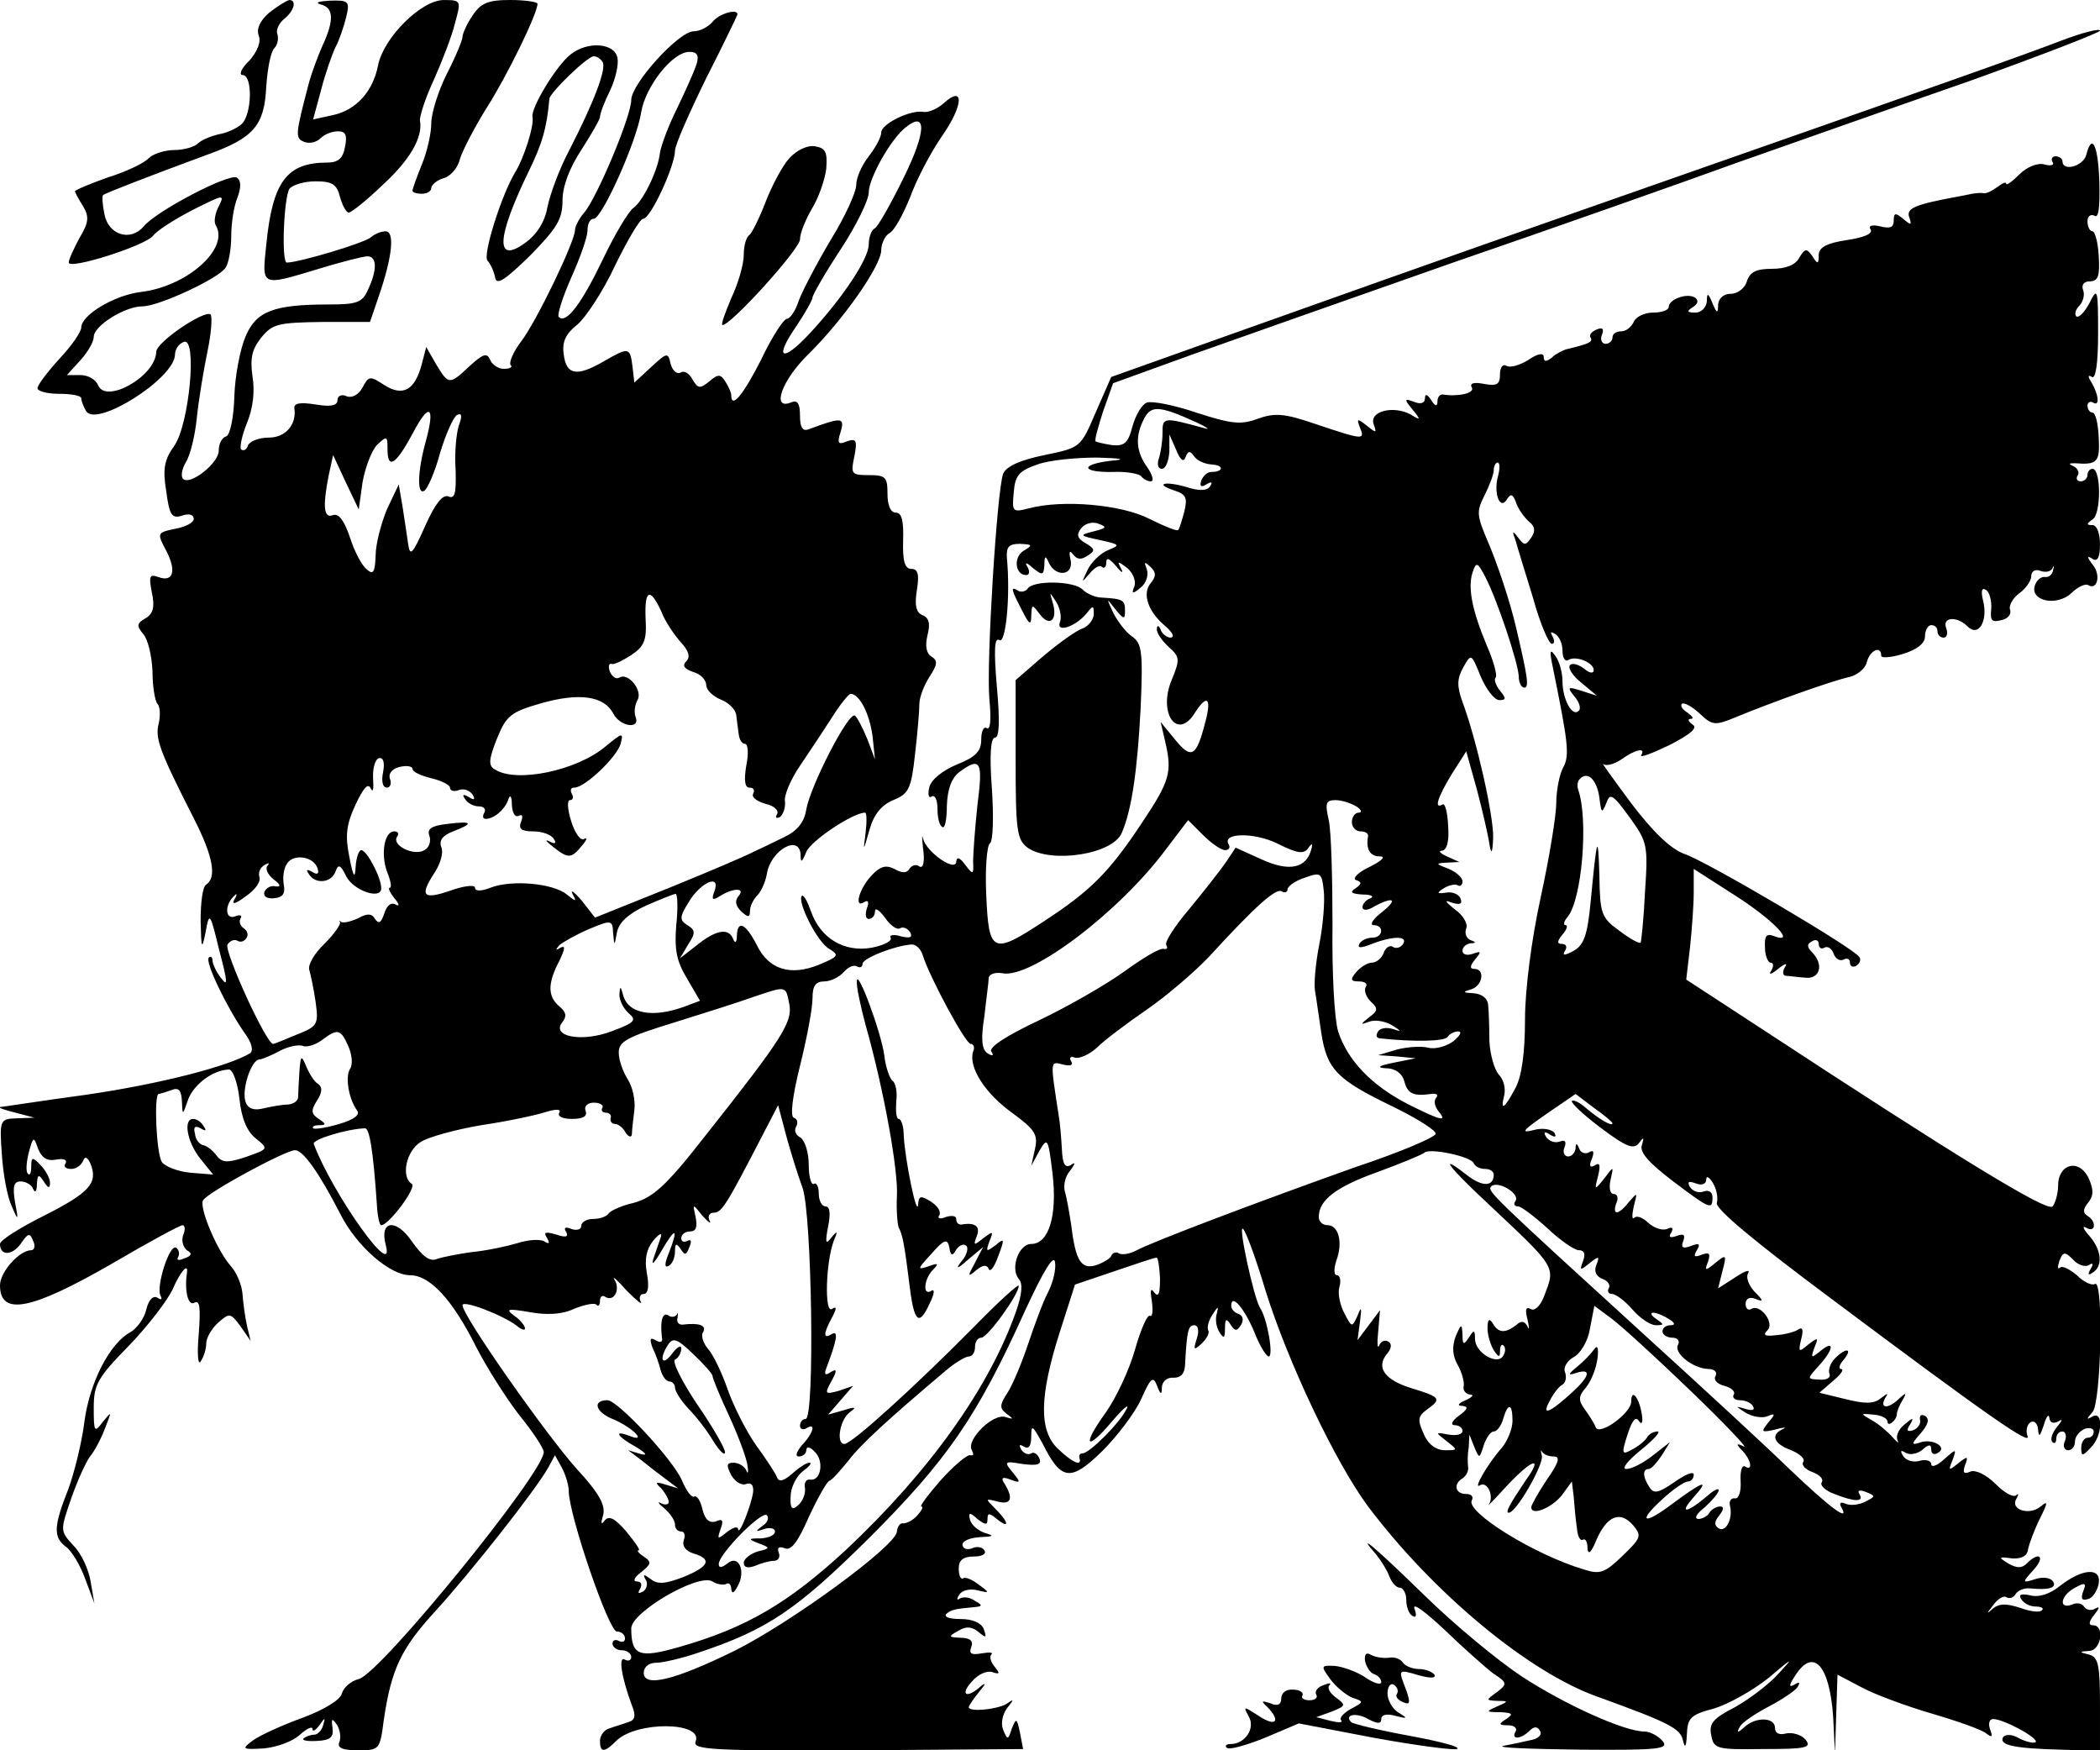 <?xml version="1.0" standalone="no"?>
<!DOCTYPE svg PUBLIC "-//W3C//DTD SVG 20010904//EN"
 "http://www.w3.org/TR/2001/REC-SVG-20010904/DTD/svg10.dtd">
<svg version="1.0" xmlns="http://www.w3.org/2000/svg"
 width="336pt" height="280pt" viewBox="0 0 336 280"
 preserveAspectRatio="xMidYMid meet">
<g transform="translate(0,280) scale(0.1,-0.1)"
fill="#000000" stroke="none">
<path d="M431 2780 c-15 -13 -21 -26 -17 -37 4 -10 -2 -25 -15 -40 -13 -12
-17 -23 -11 -23 17 0 15 -65 -2 -79 -8 -7 -24 -14 -37 -16 -12 -3 -27 -9 -33
-15 -5 -5 -22 -10 -37 -10 -15 0 -34 -6 -41 -13 -7 -8 -37 -22 -66 -31 -28
-10 -52 -20 -52 -22 0 -2 6 -13 13 -24 10 -17 9 -26 -6 -51 -9 -17 -17 -34
-17 -39 0 -12 123 27 135 43 6 8 34 26 63 41 50 25 52 26 42 6 -6 -11 -8 -25
-5 -30 23 -37 -45 -98 -119 -107 -43 -5 -96 -37 -96 -57 0 -7 -16 -30 -35 -50
-19 -21 -35 -42 -35 -47 0 -5 16 -9 35 -9 19 0 35 -3 35 -7 0 -5 4 -14 8 -21
17 -26 142 53 142 91 0 8 6 17 14 20 22 9 9 -131 -15 -166 -16 -22 -19 -37
-13 -73 5 -38 9 -44 25 -39 11 4 19 2 19 -5 0 -6 -13 -13 -30 -16 -29 -6 -29
-7 -14 -35 17 -33 11 -51 -13 -42 -14 5 -15 1 -10 -25 5 -23 2 -34 -10 -41
-14 -8 -15 -12 -4 -25 8 -9 14 -36 15 -60 0 -24 4 -48 8 -52 4 -4 5 -18 2 -31
-6 -24 0 -42 57 -154 30 -59 36 -93 19 -104 -6 -3 -9 -30 -9 -58 1 -45 2 -48
8 -18 6 33 7 32 22 -30 13 -49 14 -59 3 -44 -8 10 -14 23 -14 29 0 5 -3 7 -6
4 -6 -7 28 -78 57 -120 12 -16 15 -29 9 -33 -35 -21 -144 -49 -260 -66 -74
-10 -137 -20 -140 -20 -3 -1 8 -5 25 -9 l30 -8 -28 -1 c-27 -1 -28 -2 -24 -58
2 -32 9 -69 16 -83 10 -24 11 -23 5 7 -4 25 -2 33 9 33 9 0 18 -6 20 -12 3 -7
6 -4 6 7 1 17 3 17 11 5 7 -11 10 -12 10 -2 0 7 -7 20 -15 28 -13 14 -15 13
-15 -2 0 -10 -2 -15 -5 -12 -4 3 -3 18 1 34 7 26 8 27 15 6 6 -14 14 -20 29
-17 11 2 18 0 15 -6 -4 -5 0 -9 9 -9 8 0 16 6 19 13 3 8 7 6 12 -5 12 -31 -2
-46 -75 -83 -38 -19 -70 -39 -70 -45 0 -19 19 -19 33 0 12 18 15 18 20 5 4 -8
2 -15 -3 -15 -19 0 -50 -35 -50 -56 0 -50 50 -40 180 35 58 34 108 61 112 61
4 0 5 -7 1 -16 -3 -9 0 -19 6 -24 9 -5 8 -9 -4 -13 -9 -4 -13 -3 -10 2 3 5 1
12 -3 15 -11 7 -33 -64 -25 -77 3 -6 1 -7 -5 -3 -7 4 -14 -3 -18 -19 -3 -14
-15 -30 -25 -36 -33 -17 -66 -81 -74 -144 -4 -32 -16 -81 -26 -108 -23 -58
-24 -76 -4 -91 9 -6 23 -29 31 -51 l15 -40 -6 35 c-3 19 -15 45 -27 57 -22 24
-22 24 -4 76 10 29 24 59 30 67 7 8 18 29 24 45 11 28 11 28 -3 11 -14 -19
-15 -17 -15 22 0 37 6 48 56 99 31 32 62 73 70 90 13 30 26 44 23 26 -4 -28 2
-53 12 -47 9 5 10 -9 7 -50 -3 -32 -1 -51 3 -44 5 7 9 20 9 29 0 9 9 24 19 33
18 16 20 16 36 -6 l16 -23 -6 25 c-3 14 -6 36 -7 50 -1 14 -9 34 -19 45 -22
25 -51 94 -44 105 8 13 132 80 147 80 13 0 38 -35 73 -103 26 -51 79 -97 111
-97 32 0 68 -39 106 -115 17 -33 48 -82 69 -109 22 -27 39 -53 39 -59 0 -33
-262 -355 -296 -363 -12 -3 -24 -13 -27 -23 -2 -10 -28 -26 -63 -39 -33 -12
-68 -28 -79 -36 -19 -14 -18 -15 17 -13 21 2 46 11 58 22 11 10 20 14 20 9 0
-5 5 -2 11 6 9 13 10 13 6 0 -2 -8 -9 -15 -14 -15 -6 0 -14 -3 -17 -6 -4 -3 6
-5 21 -4 22 1 27 6 25 21 -2 15 -1 16 7 5 5 -8 7 -20 4 -28 -4 -9 5 -13 30
-13 34 0 35 1 41 48 12 82 28 115 82 174 55 60 161 194 181 230 l11 20 11 -20
c6 -11 11 -28 11 -37 0 -38 64 -225 77 -225 7 0 13 -5 13 -11 0 -5 -4 -7 -10
-4 -5 3 -10 1 -10 -4 0 -6 7 -11 15 -11 8 0 15 -5 15 -11 0 -5 -5 -7 -10 -4
-11 7 -6 -27 11 -73 7 -17 5 -24 -6 -27 -8 -3 -22 -7 -30 -10 -8 -2 -15 -11
-15 -20 0 -19 7 -19 26 0 32 32 140 31 127 -1 -5 -13 25 -15 259 -14 l265 2
-5 26 c-5 24 -6 24 -13 7 -6 -19 -7 -19 -14 -2 -4 10 -1 24 6 34 12 15 12 16
-1 7 -16 -9 -60 -13 -60 -5 0 2 8 14 17 25 10 12 11 15 3 9 -23 -21 -35 -15
-15 7 10 12 25 18 33 15 12 -4 12 -2 4 8 -7 8 -9 17 -6 20 4 4 -3 4 -16 2 -16
-3 -20 0 -16 10 4 10 -2 15 -17 15 -20 1 -20 2 -4 11 13 8 22 7 33 -2 12 -10
13 -9 8 5 -4 10 -18 16 -37 16 -17 0 -27 3 -23 8 8 7 13 8 44 11 14 1 15 3 2
10 -8 6 -18 7 -24 4 -5 -4 -6 -1 -1 6 4 7 17 10 29 7 20 -5 20 -4 2 9 -10 8
-22 13 -25 10 -4 -2 -7 5 -7 16 0 13 7 19 24 19 13 0 21 4 17 10 -3 5 -12 7
-20 3 -8 -3 -15 0 -15 6 0 6 12 11 28 12 22 1 24 2 7 7 -11 4 -21 13 -23 21
-3 12 0 12 12 1 13 -10 16 -10 16 0 0 10 3 10 15 0 21 -17 19 -5 -2 16 -17 17
-17 17 3 12 22 -6 26 5 11 29 -6 9 -3 11 10 6 16 -6 17 -5 3 12 -14 17 -13 18
16 13 24 -3 31 -1 27 9 -3 7 -9 11 -13 8 -5 -3 -12 0 -16 6 -4 8 -3 9 4 5 8
-5 12 1 12 16 0 20 2 18 18 -11 30 -60 45 -62 96 -12 24 24 52 61 62 83 15 34
19 37 25 22 6 -16 8 -16 8 -3 1 10 9 16 19 15 11 0 17 6 18 19 3 56 5 65 15
65 6 0 8 -9 4 -21 -6 -19 -5 -20 8 -8 8 8 13 17 10 21 -2 5 1 16 7 25 9 14 10
14 7 2 -3 -9 -1 -22 4 -30 7 -11 9 -10 9 6 0 15 2 17 9 6 7 -11 10 -11 17 0 4
7 3 14 -4 17 -7 2 -12 8 -12 13 0 21 21 -4 37 -42 8 -21 19 -39 23 -39 8 0 -2
60 -14 78 -10 16 -36 136 -27 126 5 -5 21 -49 36 -99 36 -115 112 -275 164
-345 104 -138 257 -266 369 -305 113 -41 131 -50 135 -70 3 -13 5 -9 6 10 1
27 6 32 44 42 23 7 62 29 87 49 39 33 41 34 16 7 -15 -17 -47 -41 -70 -54 -35
-18 -42 -26 -38 -45 4 -22 9 -23 83 -22 69 0 78 2 68 15 -7 8 -21 12 -31 10
-11 -3 -18 0 -18 9 0 17 -31 18 -49 1 -11 -10 -13 -9 -7 1 4 7 25 21 46 32 21
11 42 25 46 31 5 8 3 9 -5 4 -9 -5 -9 -1 1 14 29 46 55 18 61 -64 l3 -60 2 63
2 63 38 -20 c20 -11 71 -30 112 -42 41 -12 81 -26 88 -32 9 -7 11 -6 6 7 -3 9
-1 16 5 16 17 0 74 -31 68 -37 -3 -2 -14 0 -26 6 -12 7 -22 7 -26 2 -7 -13 18
-18 93 -20 l62 -2 0 75 c0 63 -3 75 -17 79 -17 4 -17 5 0 6 19 1 25 41 6 41
-8 0 -7 6 2 17 8 10 9 14 2 10 -6 -4 -14 -3 -18 2 -3 6 -12 8 -20 4 -22 -8
-18 15 5 27 16 9 19 8 13 -6 -4 -12 -2 -15 8 -12 8 2 15 14 17 25 4 26 -26 24
-62 -4 -16 -13 -34 -19 -48 -15 -14 3 -19 1 -14 -6 4 -7 14 -12 23 -12 9 0 14
-3 10 -6 -3 -4 -19 -2 -35 4 -22 7 -33 7 -43 -1 -11 -10 -11 -9 0 5 7 10 17
16 21 13 5 -3 12 -1 15 5 4 6 14 10 23 9 31 -3 43 1 37 11 -4 6 -16 8 -28 4
-22 -7 -22 -6 -3 15 19 21 9 30 -11 10 -8 -8 -16 -8 -30 0 -16 10 -16 11 6 8
16 -1 25 4 26 15 2 9 10 31 19 49 13 26 13 29 1 19 -18 -15 -49 -5 -39 12 4 7
4 10 0 6 -5 -4 -19 4 -33 18 -15 15 -32 23 -40 20 -11 -5 -13 -2 -9 10 6 15 4
15 -11 3 -15 -12 -16 -12 -9 5 7 19 6 19 -14 1 -11 -10 -20 -13 -20 -7 0 5 -8
8 -19 5 -10 -3 -22 1 -26 8 -5 8 -4 10 4 5 6 -4 18 -2 26 4 11 10 15 10 15 1
0 -7 5 -9 11 -5 16 9 -10 24 -30 16 -13 -4 -13 -2 2 15 12 14 15 23 7 28 -6 3
-9 1 -8 -6 2 -6 -3 -14 -11 -17 -10 -3 -11 0 -5 9 7 12 5 12 -9 0 -9 -7 -14
-18 -11 -25 3 -6 0 -4 -8 5 -7 8 -22 21 -33 27 -19 11 -19 11 3 9 12 -1 22 -6
22 -11 0 -10 15 2 15 12 0 4 4 14 9 22 7 12 6 13 -5 3 -17 -17 -32 -17 -23 0
6 9 5 9 -7 0 -11 -9 -25 -9 -57 -1 l-41 10 22 19 c12 10 18 18 13 19 -5 0 -3
7 4 15 15 18 4 20 -14 2 -7 -7 -11 -18 -9 -24 3 -7 -4 -11 -16 -10 -20 1 -20
1 -1 22 24 26 26 43 3 24 -15 -12 -16 -12 -10 5 7 17 6 17 -10 5 -15 -13 -16
-12 -11 9 4 15 2 20 -5 15 -6 -4 -22 -8 -36 -9 -17 -2 -21 0 -13 8 12 12 -12
43 -26 34 -5 -3 -9 1 -9 8 0 9 7 12 16 8 13 -5 13 -3 -2 12 -9 10 -14 23 -10
29 4 7 -5 4 -20 -6 l-28 -18 7 28 c7 26 6 27 -11 13 -17 -14 -18 -13 -12 2 4
13 2 15 -10 11 -12 -5 -14 -3 -8 7 6 10 4 12 -9 7 -13 -5 -17 -3 -13 7 4 11 1
13 -10 9 -11 -4 -14 -2 -9 5 4 8 2 10 -7 6 -8 -3 -21 2 -30 10 -8 8 -18 12
-22 8 -4 -4 -4 4 -1 18 6 23 6 23 -7 8 -17 -22 -28 -23 -21 -3 4 8 2 15 -4 15
-6 0 -8 10 -5 23 5 22 5 22 -10 2 -16 -20 -16 -19 -10 4 4 17 3 22 -5 17 -8
-5 -10 -1 -5 10 4 11 3 15 -4 11 -6 -4 -14 -1 -16 5 -4 10 -6 10 -6 1 -1 -7
-6 -13 -12 -13 -6 0 -9 7 -6 14 4 10 1 13 -7 10 -8 -3 -17 0 -22 7 -5 8 -3 10
6 4 8 -5 11 -4 7 3 -4 5 -17 8 -30 5 -27 -7 -22 -2 26 31 l38 26 29 -22 c17
-12 30 -23 30 -25 0 -6 -22 7 -43 25 -9 8 -19 13 -22 11 -2 -3 18 -22 46 -43
41 -31 53 -35 61 -25 8 11 9 10 5 -3 -4 -11 11 -28 49 -57 61 -46 64 -47 64
-26 0 8 -6 12 -14 9 -8 -3 -17 0 -22 7 -5 9 -2 10 9 6 10 -4 17 -1 17 6 0 7 5
4 11 -6 6 -10 8 -24 6 -31 -4 -9 63 -64 181 -152 254 -190 323 -238 316 -221
-3 8 -1 18 5 22 6 3 11 -2 12 -12 1 -13 3 -11 9 7 4 14 8 19 9 12 1 -8 6 -10
14 -6 8 5 7 2 -2 -9 -8 -10 -11 -20 -7 -24 3 -3 6 -1 6 5 0 7 4 12 10 12 5 0
7 -7 4 -15 -4 -8 -1 -15 5 -15 6 0 11 6 11 14 0 8 7 16 15 20 8 3 15 1 15 -4
0 -6 -4 -10 -10 -10 -5 0 -10 -7 -10 -16 0 -14 2 -14 15 0 19 18 21 60 3 50
-10 -6 -10 -4 0 7 14 15 18 214 4 205 -5 -3 -18 3 -29 14 -12 10 -24 16 -27
12 -4 -3 -4 1 -1 11 6 15 9 15 22 2 8 -9 19 -12 25 -9 7 5 8 2 3 -6 -5 -9 -4
-11 3 -6 17 10 15 36 -5 59 -10 11 -12 17 -5 13 15 -9 17 10 2 19 -8 5 -7 11
1 21 9 11 9 21 1 39 -15 32 -49 24 -49 -12 0 -13 -5 -29 -9 -33 -9 -9 -154 80
-468 286 l-118 77 6 51 c3 28 6 68 6 88 l0 38 67 -43 c61 -39 99 -79 60 -64
-11 4 -14 -1 -13 -19 0 -13 5 -24 9 -24 5 0 5 -6 1 -13 -5 -7 0 -6 11 3 11 9
16 10 11 3 -4 -7 -4 -13 1 -14 4 0 18 -2 31 -3 24 -3 31 21 11 41 -8 8 -8 13
0 17 6 4 11 2 11 -4 0 -6 4 -9 9 -6 5 3 12 -1 15 -10 3 -8 10 -12 16 -9 5 3
10 1 10 -5 0 -6 5 -8 10 -5 6 4 8 10 5 14 -8 14 -246 154 -280 165 -22 8 -50
35 -85 81 -29 39 -49 67 -45 63 4 -4 17 -1 29 7 22 16 40 20 32 7 -3 -5 18 3
45 16 35 18 46 28 37 33 -7 5 -8 9 -3 9 6 0 3 4 -5 10 -8 5 -12 11 -9 14 3 3
16 -4 28 -15 21 -20 25 -20 59 -6 53 22 153 58 181 64 13 3 26 14 28 24 5 19
23 27 23 10 0 -4 16 -3 35 3 23 7 35 17 35 28 0 10 5 18 10 18 6 0 10 -4 10
-10 0 -5 4 -10 10 -10 5 0 7 7 4 15 -7 18 17 20 34 3 18 -18 33 9 25 41 -4 16
-2 22 5 17 5 -3 9 -17 8 -30 -2 -19 1 -22 16 -18 11 2 17 10 14 17 -2 6 4 18
15 26 10 7 19 20 19 27 0 8 6 12 14 9 8 -3 17 -2 20 4 2 5 3 4 1 -3 -1 -7 -7
-12 -13 -11 -5 1 -13 -4 -16 -13 -9 -25 34 -35 58 -13 10 10 23 16 27 13 15
-9 21 17 7 33 -9 12 -9 15 0 9 8 -5 12 2 12 23 0 18 -5 31 -12 31 -10 0 -10 2
0 9 14 8 14 81 0 81 -4 0 -8 -4 -8 -10 0 -5 -5 -10 -11 -10 -5 0 -8 4 -5 9 4
5 0 12 -6 15 -9 4 -8 5 2 5 36 -3 40 2 38 41 -1 22 -5 40 -10 40 -4 0 -8 5 -8
11 0 5 4 8 9 5 11 -7 9 13 -3 33 -6 9 -5 12 1 8 6 -4 10 21 10 70 0 72 -1 74
-14 48 -8 -15 -17 -24 -21 -21 -3 4 -1 11 5 17 6 6 9 18 6 25 -3 8 1 14 11 14
13 0 16 9 14 40 -1 22 -6 40 -10 40 -4 0 -8 7 -8 16 0 8 5 12 11 9 7 -5 9 13
8 54 -2 60 -12 79 -21 43 -5 -18 -38 -27 -38 -10 0 4 -5 8 -11 8 -5 0 -8 -4
-5 -9 4 -5 -3 -7 -13 -4 -11 3 -28 -4 -40 -16 -12 -12 -21 -18 -21 -15 0 4 -6
1 -14 -5 -8 -6 -18 -11 -22 -10 -5 1 -13 0 -19 -1 -5 -1 -14 -3 -20 -4 -71
-13 -86 -19 -80 -34 4 -12 3 -13 -10 -2 -12 10 -15 10 -15 -3 0 -11 -6 -13
-22 -9 -13 3 -19 1 -15 -5 4 -7 -11 -13 -38 -17 -33 -5 -45 -12 -45 -24 0 -15
-2 -15 -10 -2 -9 13 -12 13 -21 -2 -6 -12 -22 -18 -44 -18 -25 0 -35 -5 -40
-20 -3 -11 -15 -20 -26 -20 -11 0 -19 -7 -20 -17 0 -15 -2 -15 -9 2 -7 17 -9
17 -9 3 -1 -10 -9 -18 -18 -18 -14 0 -15 2 -4 9 8 5 9 11 3 15 -13 8 -42 -3
-42 -15 0 -5 -11 -9 -25 -9 -14 0 -28 -7 -31 -15 -4 -8 -12 -15 -20 -15 -8 0
-14 -4 -14 -10 0 -5 -5 -10 -11 -10 -6 0 -9 7 -6 14 4 10 1 13 -8 9 -8 -3 -13
-9 -10 -13 4 -7 -2 -10 -40 -19 -5 -2 -16 -7 -22 -13 -9 -7 -13 -7 -13 1 0 7
-9 6 -25 -5 -13 -8 -29 -13 -35 -9 -5 3 -10 -2 -10 -14 0 -16 -5 -19 -26 -15
-16 3 -23 1 -19 -6 5 -9 -22 -15 -47 -11 -5 0 -8 -5 -8 -11 0 -9 -4 -8 -10 2
-6 9 -10 11 -10 3 0 -8 -7 -10 -17 -6 -16 6 -17 5 -3 -12 14 -17 13 -18 -3 -8
-28 15 -67 5 -59 -16 5 -14 4 -14 -11 -2 -15 12 -17 12 -11 -3 8 -20 6 -20
-69 5 -52 18 -67 19 -95 9 -27 -10 -42 -8 -98 10 -35 12 -71 19 -79 16 -8 -3
-18 -20 -23 -38 -7 -27 -13 -32 -33 -30 -13 2 -25 5 -26 6 -2 2 4 23 12 48
l16 45 127 46 c70 25 258 91 417 147 160 55 364 127 455 160 91 32 258 91 373
131 114 41 207 77 207 80 0 4 -28 -3 -62 -16 -66 -25 -127 -47 -758 -268 -212
-74 -470 -166 -574 -203 l-188 -67 -25 -57 c-24 -56 -24 -56 -82 -68 -39 -8
-61 -18 -66 -30 -10 -28 -27 -303 -22 -360 3 -31 2 -50 -4 -47 -5 4 -9 -5 -9
-18 0 -19 -9 -28 -39 -40 -22 -9 -41 -24 -44 -36 -3 -12 -1 -19 4 -15 5 3 9
-6 9 -20 0 -14 3 -27 8 -29 4 -3 7 13 7 34 1 26 7 44 20 54 34 25 38 17 29
-52 -4 -38 -7 -78 -7 -91 1 -22 0 -22 -13 -5 -8 11 -13 13 -14 5 0 -18 -47 14
-53 36 -2 9 -2 2 0 -16 3 -21 0 -32 -6 -28 -5 4 -12 2 -16 -4 -4 -7 -12 -7
-24 0 -14 7 -23 4 -37 -11 -20 -22 -28 -53 -11 -42 6 4 8 0 4 -10 -3 -10 -2
-17 3 -17 6 0 10 6 10 12 0 7 7 2 16 -10 8 -12 19 -20 24 -17 5 3 12 0 16 -6
5 -9 0 -10 -14 -7 -12 4 -20 2 -17 -2 3 -5 -10 -12 -30 -16 -44 -8 -82 15 -97
57 -6 17 -12 28 -15 26 -8 -9 25 -75 44 -85 16 -10 15 -12 -16 -25 -46 -19
-81 -8 -100 31 -18 35 -31 41 -32 15 0 -11 -3 -13 -6 -5 -7 18 -27 15 -58 -10
l-27 -21 13 22 c12 18 12 23 -1 31 -13 8 -13 13 2 37 19 32 52 46 41 17 -5
-13 -3 -15 8 -8 22 14 42 14 31 1 -7 -8 -5 -16 4 -25 11 -10 14 -10 14 1 0 7
5 18 12 25 6 6 13 22 15 34 6 38 52 64 54 31 0 -14 2 -13 9 4 7 18 75 63 94
63 3 0 3 -15 1 -32 -4 -31 -4 -31 6 4 7 25 19 40 38 48 25 10 29 18 35 73 4
34 7 70 7 81 0 10 7 29 16 43 13 20 14 26 3 33 -8 5 -10 17 -6 34 5 19 2 28
-8 32 -10 4 -13 15 -9 40 4 25 2 34 -9 34 -10 0 -14 12 -13 45 1 32 -2 45 -12
45 -8 0 -13 12 -13 30 0 27 -3 30 -30 30 -28 0 -29 2 -23 30 5 26 3 29 -12 24
-14 -6 -16 -3 -10 15 7 24 2 24 -52 4 -9 -3 -13 4 -13 22 0 20 -4 26 -15 21
-31 -12 -14 36 28 77 56 55 117 142 117 167 0 10 6 23 13 27 8 4 22 30 33 57
10 28 33 72 51 98 35 50 36 83 3 53 -10 -9 -24 -15 -32 -14 -21 4 -68 -19 -68
-33 0 -7 -9 -24 -20 -38 -11 -14 -20 -34 -20 -46 0 -11 -18 -51 -41 -88 -22
-37 -45 -81 -51 -97 -5 -16 -14 -29 -19 -29 -5 0 -24 -29 -41 -65 -29 -57 -48
-80 -48 -57 0 4 -4 13 -9 21 -8 13 -12 13 -26 1 -15 -12 -18 -12 -27 3 -5 10
-14 15 -19 11 -6 -3 -13 3 -16 14 -4 19 -6 18 -31 -5 l-27 -25 -3 26 c-4 31
-6 31 -46 8 -43 -25 -60 -22 -64 11 -3 20 3 33 22 48 13 11 41 53 60 94 20 41
40 75 45 75 12 0 51 85 51 109 0 9 23 61 50 116 28 55 50 101 50 102 0 10 -30
1 -40 -12 -7 -8 -20 -15 -30 -15 -24 0 -100 -84 -100 -110 0 -26 -56 -159 -76
-181 -7 -8 -14 -21 -14 -27 0 -18 -61 -145 -86 -178 -13 -17 -20 -34 -17 -38
4 -3 -1 -6 -11 -6 -9 0 -19 7 -22 15 -5 11 -11 9 -32 -10 -33 -31 -34 -31 -54
2 l-16 28 -7 -27 c-11 -42 -30 -53 -60 -34 -23 15 -25 15 -35 -4 -6 -11 -16
-17 -25 -14 -8 4 -15 1 -15 -6 0 -9 -11 -11 -35 -7 -25 4 -35 2 -34 -6 4 -26
-14 -47 -41 -47 -16 0 -30 -6 -33 -12 -2 -7 -7 -10 -11 -7 -3 3 1 22 9 42 10
24 13 51 9 75 -4 29 -1 43 14 62 18 22 27 24 97 25 l77 0 13 38 c23 66 27 107
12 107 -7 0 -17 -4 -23 -9 -8 -9 -116 -41 -135 -41 -9 0 -5 102 4 118 5 6 23
12 42 12 27 0 34 -5 39 -25 4 -14 10 -25 14 -25 4 0 28 19 53 43 44 40 66 77
61 104 -1 6 8 35 22 65 13 29 29 70 34 91 10 36 10 37 -18 37 -36 0 -96 -60
-105 -104 -8 -42 -35 -72 -72 -80 l-32 -7 13 48 c7 27 18 58 23 68 6 11 13 32
17 48 6 25 4 27 -26 26 -18 -1 -25 -3 -15 -6 21 -5 22 -25 3 -66 -8 -18 -17
-43 -21 -57 -23 -87 -23 -91 -8 -97 8 -3 19 -1 26 6 6 6 18 11 28 11 12 0 15
-6 11 -25 -3 -18 -11 -25 -28 -25 -65 0 -88 -30 -98 -132 -7 -67 -9 -66 84
-38 36 11 71 20 78 20 15 0 16 -21 1 -53 -9 -21 -18 -24 -62 -24 -90 0 -117
-11 -134 -51 -9 -21 -17 -64 -18 -96 -1 -35 -7 -62 -13 -64 -7 -2 -12 -12 -12
-23 0 -20 -46 -56 -57 -45 -4 4 -2 15 4 26 7 10 15 42 18 72 3 29 11 77 17
106 6 28 8 55 5 59 -9 8 -87 -44 -87 -60 -1 -39 -81 -84 -93 -53 -4 9 -16 16
-28 16 l-22 0 21 23 c12 13 22 30 22 38 0 18 50 49 78 49 26 0 123 45 133 62
5 7 9 30 9 50 0 20 4 48 10 62 6 17 6 27 -1 32 -13 7 -128 -53 -149 -78 -21
-25 -57 -14 -63 20 -3 15 -4 28 -2 30 3 3 81 33 165 64 76 27 93 47 96 109 2
29 7 56 13 62 5 5 7 15 5 22 -3 6 2 18 11 25 16 13 20 30 8 30 -5 -1 -19 -10
-32 -20z m683 -84 c-4 -12 -18 -43 -31 -70 -13 -26 -25 -58 -27 -70 -3 -29
-28 -79 -43 -89 -7 -5 -29 -41 -48 -81 -34 -71 -59 -105 -71 -93 -3 3 6 31 20
63 14 31 26 65 26 75 0 11 4 19 10 19 13 0 69 124 76 171 7 41 50 96 77 96 13
0 16 -6 11 -21z m332 -180 c-20 -41 -41 -78 -46 -81 -6 -3 -10 -15 -10 -26 0
-23 -42 -86 -95 -143 -44 -47 -57 -40 -21 12 14 21 26 42 26 46 0 4 20 39 45
77 25 38 45 79 45 91 0 23 36 87 60 105 33 26 32 -8 -4 -81z m-765 -423 c-13
-47 -14 -86 -2 -78 5 3 17 30 25 60 9 30 21 57 27 61 8 4 9 -1 3 -17 -4 -13
-7 -45 -5 -71 1 -37 -1 -47 -12 -42 -9 3 -21 -12 -37 -48 -20 -45 -24 -49 -27
-28 -2 14 -6 41 -9 60 l-6 35 -19 -40 c-9 -22 -18 -55 -18 -74 -1 -27 -4 -31
-14 -22 -8 6 -20 29 -27 51 -9 27 -18 39 -27 36 -15 -6 -17 13 -7 64 l7 32 20
-43 21 -44 6 43 c4 23 14 50 23 60 16 15 17 15 17 -6 0 -34 13 -26 40 24 27
52 37 45 21 -13z m1234 31 c17 -8 22 -12 12 -9 -66 18 -67 18 -67 -8 0 -14 -3
-32 -6 -41 -3 -9 -1 -16 5 -16 6 0 11 12 12 28 l0 27 11 -25 c7 -17 12 -20 15
-11 4 10 7 10 13 2 4 -7 16 -13 28 -14 21 -1 20 -12 0 -12 -6 0 -13 -6 -16
-14 -3 -9 0 -11 8 -6 8 5 11 4 6 -3 -4 -7 -17 -8 -38 -1 -35 10 -52 5 -18 -6
18 -6 20 -12 15 -33 -4 -15 -8 -28 -10 -30 -2 -2 -22 6 -46 18 -45 23 -138 31
-192 17 -27 -7 -28 -6 -25 25 2 28 9 35 38 45 19 7 62 11 95 11 40 -1 48 -3
23 -5 -51 -6 -48 -19 3 -18 22 1 42 -3 45 -7 3 -4 10 -8 15 -8 6 0 3 10 -5 22
-19 26 -20 51 -5 79 11 21 25 20 84 -7z m482 -85 c-8 -28 3 -56 14 -38 6 10
10 9 15 -6 4 -11 14 -24 21 -30 9 -7 10 -15 3 -25 -9 -13 -11 -13 -21 0 -9 12
-10 11 -4 -5 3 -11 16 -53 28 -92 11 -40 25 -73 30 -73 4 0 5 5 1 12 -4 7 -3
8 4 4 7 -4 12 -16 12 -27 0 -11 4 -18 9 -15 12 8 41 -4 41 -16 0 -6 -7 -5 -15
2 -9 7 -19 10 -23 6 -4 -4 4 -17 18 -28 l25 -21 -25 8 c-22 7 -23 6 -11 -9 8
-9 11 -20 7 -23 -10 -11 -26 18 -26 47 0 14 -5 32 -11 40 -8 12 -10 10 -6 -10
26 -128 29 -148 18 -168 -6 -11 -11 -37 -11 -57 0 -19 -11 -87 -25 -151 -15
-69 -25 -148 -25 -195 0 -52 -5 -90 -15 -109 -18 -34 -25 -39 -18 -11 2 10 -1
24 -9 32 -7 8 -14 32 -15 54 0 22 -1 48 -2 58 -1 10 -10 17 -23 18 -17 1 -19
2 -5 6 19 5 24 33 6 33 -8 0 -7 5 1 15 11 13 10 14 -4 9 -9 -3 -16 -1 -16 5 0
6 6 11 13 12 9 0 9 2 0 5 -7 3 -10 11 -7 19 3 7 -5 21 -18 30 -16 13 -18 16
-5 11 13 -4 17 -2 14 6 -2 7 -13 12 -23 10 -15 -2 -16 -1 -4 7 8 5 18 7 22 5
4 -3 8 0 8 6 0 6 -10 15 -22 20 -21 8 -22 9 -3 10 l20 1 -20 9 c-11 5 -14 9
-8 9 8 1 12 15 10 40 -1 22 -5 37 -9 34 -14 -8 -8 11 15 49 l23 36 17 -61 c9
-34 18 -73 20 -87 3 -18 5 -16 6 10 1 34 -26 155 -49 217 -9 25 -9 37 1 55 13
23 13 23 28 -14 9 -21 22 -38 30 -38 11 0 11 3 1 15 -7 9 -10 18 -7 21 3 3 -3
26 -14 51 -23 55 -31 92 -23 117 6 18 8 17 21 -8 19 -37 52 -136 53 -158 0
-10 4 -18 9 -18 8 0 5 18 -13 95 -10 43 -30 103 -46 140 -17 40 -18 47 -5 72
8 16 15 34 15 41 0 6 3 12 6 12 4 0 4 -9 1 -21z m-647 -89 c-24 -6 -23 -7 10
-14 32 -7 33 -8 13 -16 -12 -5 -27 -19 -33 -32 -10 -21 -10 -21 3 -6 8 10 17
15 20 11 4 -3 7 0 7 7 0 9 5 7 16 -6 8 -10 12 -12 8 -4 -7 13 -6 13 10 1 9 -8
14 -21 11 -29 -5 -12 -3 -13 10 -2 9 7 13 20 10 29 -5 13 -4 13 6 4 9 -9 9
-15 0 -26 -14 -17 -4 -46 24 -69 11 -10 15 -17 8 -18 -6 0 -14 6 -16 13 -3 7
-6 7 -6 1 -1 -6 8 -19 19 -29 18 -16 18 -20 5 -52 -23 -54 9 -99 37 -53 20 31
27 23 16 -17 -14 -54 -22 -58 -48 -26 l-23 28 7 -30 c12 -51 8 -64 -38 -133
-52 -78 -81 -107 -156 -156 -82 -54 -88 -51 -92 42 -2 42 1 80 6 83 5 4 6 43
3 88 -4 53 -2 81 5 81 7 0 8 27 3 81 -5 59 -4 80 4 75 10 -7 18 69 12 132 -1
17 3 22 21 22 20 -1 21 -2 6 -11 -17 -10 -14 -39 4 -39 5 0 6 6 2 13 -5 8 -2
8 9 -2 15 -12 17 -11 18 5 0 15 2 16 7 4 11 -24 40 -21 35 4 -3 13 -2 17 4 9
6 -8 13 -9 23 -2 13 8 12 11 -3 20 -14 8 -15 14 -7 24 6 8 19 11 28 7 14 -5
12 -7 -8 -12z m-692 -128 c6 -16 21 -38 31 -49 13 -14 16 -24 9 -31 -7 -7 -3
-12 11 -17 12 -3 21 -13 21 -21 0 -8 11 -18 23 -23 13 -5 24 -16 25 -25 1 -9
3 -23 4 -31 1 -8 5 -15 10 -15 5 0 6 -16 2 -35 -4 -24 -2 -35 5 -35 7 0 9 -4
6 -10 -3 -5 6 -12 20 -16 14 -3 22 -11 18 -17 -3 -5 -1 -7 5 -4 5 4 9 15 8 25
-2 9 9 35 24 57 15 22 38 57 51 77 13 21 27 38 30 38 14 0 30 -31 35 -67 l4
-38 -12 32 c-7 17 -16 35 -20 38 -9 9 -71 -111 -78 -150 -3 -20 -14 -34 -35
-44 -16 -8 -39 -19 -50 -24 -11 -6 -72 -32 -136 -58 l-117 -47 -21 27 c-12 14
-19 19 -15 11 7 -13 6 -13 -9 -1 -22 18 -88 24 -122 11 -15 -6 -25 -6 -25 0 0
5 -18 3 -40 -5 -44 -15 -49 -8 -24 30 9 14 14 32 10 40 -4 11 3 19 19 25 34
13 31 17 -9 12 -26 -3 -33 -8 -29 -19 3 -8 0 -19 -8 -23 -16 -10 -52 7 -44 21
4 5 2 9 -4 9 -16 0 -22 -35 -12 -64 6 -14 8 -26 5 -26 -4 0 0 -8 7 -17 8 -9 9
-14 2 -10 -7 4 -14 -1 -18 -14 -5 -15 -9 -18 -15 -9 -5 9 -13 9 -27 1 -11 -5
-23 -8 -27 -6 -3 3 -4 3 -2 0 2 -3 -9 -19 -25 -35 -16 -15 -27 -34 -24 -42 2
-7 7 -30 10 -51 5 -36 3 -39 -30 -52 -19 -8 -36 -15 -38 -15 -11 0 -79 149
-73 159 4 6 11 9 16 6 5 -3 11 -1 14 4 4 5 2 12 -4 16 -6 4 -8 11 -5 16 3 5
-1 6 -9 3 -16 -6 -17 19 -1 33 4 5 5 2 0 -6 -5 -9 2 -7 18 5 15 10 25 24 22
31 -2 7 1 15 8 19 7 4 9 4 5 -1 -4 -4 0 -14 10 -22 11 -8 12 -12 3 -11 -7 2
-15 -2 -18 -9 -2 -7 4 -11 15 -10 14 1 19 7 16 22 -2 11 0 26 5 33 10 17 43
12 49 -7 3 -9 0 -11 -8 -6 -9 5 -11 4 -6 -3 10 -17 36 -15 43 4 4 12 8 11 17
-8 12 -23 56 -38 56 -19 0 17 -23 61 -32 61 -4 0 -8 -12 -9 -27 -1 -20 -4 -16
-10 16 -7 34 -5 52 10 84 12 26 20 35 24 26 4 -8 5 -1 4 15 -1 16 3 31 9 33 7
2 10 -6 7 -22 -3 -14 -1 -25 6 -25 5 0 8 6 5 14 -3 8 3 16 15 19 12 3 21 1 21
-3 0 -5 14 -11 30 -15 17 -4 30 -11 30 -15 0 -5 6 -7 14 -4 8 3 17 0 22 -7 5
-8 3 -10 -6 -4 -9 5 -11 4 -6 -3 4 -7 14 -12 22 -12 8 0 12 -4 9 -10 -3 -5 -3
-10 2 -10 13 0 30 14 36 30 3 10 6 7 6 -8 1 -13 5 -20 11 -17 6 3 7 -1 4 -9
-5 -12 0 -16 19 -16 14 0 29 -5 33 -12 5 -7 2 -9 -7 -4 -8 4 -5 0 5 -8 25 -20
30 -20 47 1 8 9 9 14 4 11 -6 -4 -15 9 -21 28 -6 19 -7 34 -2 34 5 0 6 5 3 10
-3 6 -2 10 4 10 17 0 68 49 74 70 5 19 3 18 -24 -4 -46 -39 -143 -59 -177 -37
-11 6 -10 16 3 49 15 37 22 43 71 57 60 17 100 12 115 -16 11 -22 44 -26 36
-6 -3 8 -1 20 3 27 9 15 -15 45 -29 36 -5 -3 -11 1 -15 9 -3 8 -2 14 2 13 4
-2 18 5 32 14 21 14 25 24 23 58 -2 47 7 51 25 12z m1501 -298 c3 -25 4 -26
11 -9 6 17 10 15 37 -22 29 -40 30 -45 25 -120 -2 -43 -6 -80 -7 -81 -2 -2
-17 6 -34 19 -29 21 -31 27 -32 88 -2 71 -4 63 -14 -42 -5 -53 -11 -69 -27
-78 -15 -8 -19 -8 -14 0 4 6 2 11 -5 11 -8 0 -8 4 1 15 7 8 9 15 5 15 -4 0 -3
6 3 13 23 27 34 156 17 204 -2 6 -1 14 3 17 12 13 27 -1 31 -30z m-389 -14 c8
-5 10 -10 4 -10 -6 0 -11 -7 -11 -15 0 -8 6 -15 14 -15 7 0 12 -3 12 -7 -4
-22 3 -33 19 -33 10 0 3 -7 -17 -17 -19 -9 -28 -19 -21 -21 9 -3 9 -6 -1 -13
-10 -6 -7 -9 11 -10 14 0 19 -3 13 -6 -7 -2 -13 -9 -13 -14 0 -6 8 -6 19 1 32
17 38 11 11 -10 -14 -11 -19 -20 -12 -20 17 0 15 -20 -2 -20 -8 0 -18 -4 -21
-10 -4 -7 3 -7 20 0 34 13 58 13 50 0 -4 -6 -11 -8 -16 -5 -5 4 -12 -1 -15 -9
-3 -9 -12 -16 -19 -16 -7 0 -18 -7 -25 -15 -10 -12 -9 -15 4 -15 10 0 15 -4
11 -9 -3 -6 1 -16 8 -23 12 -11 12 -15 -2 -25 -15 -12 -15 -13 1 -7 9 3 25 0
35 -6 16 -10 16 -11 1 -6 -10 3 -20 1 -23 -4 -4 -6 -3 -10 2 -11 55 -6 104 -5
109 2 3 5 11 9 17 9 7 0 3 -7 -8 -16 -11 -8 -29 -13 -40 -10 -12 3 -34 1 -50
-3 l-30 -9 30 -2 30 -3 -35 -7 c-25 -5 -28 -8 -12 -9 15 0 26 -9 29 -21 5 -20
15 -24 43 -20 8 1 12 -1 8 -6 -4 -4 -3 -13 3 -21 16 -19 5 -16 -49 11 -58 30
-96 70 -111 116 -6 20 -10 94 -9 170 0 74 -2 150 -6 168 -6 27 -5 32 11 32 10
0 25 -5 33 -10z m-210 -70 c6 0 9 4 6 9 -12 19 41 20 79 1 30 -15 41 -17 48
-7 6 9 8 8 5 -2 -8 -30 -35 -36 -79 -16 l-42 19 -16 -24 c-9 -13 -35 -46 -58
-74 -23 -27 -40 -53 -37 -58 3 -5 1 -7 -4 -6 -6 2 -34 -15 -63 -36 -29 -21
-90 -56 -136 -78 -51 -24 -81 -43 -77 -50 5 -7 2 -8 -6 -3 -9 6 -11 22 -5 59
3 28 7 56 7 62 1 6 11 9 22 7 46 -9 188 99 262 199 l35 46 24 -24 c13 -13 29
-24 35 -24z m151 -150 c-6 -30 -9 -64 -7 -75 2 -11 6 -41 10 -67 9 -59 25 -75
114 -118 39 -19 71 -39 69 -44 -2 -6 -59 -30 -128 -53 -149 -53 -327 -120
-352 -134 -10 -5 -22 -7 -27 -4 -4 3 -10 1 -12 -4 -1 -4 -13 -11 -24 -15 -24
-7 -33 6 -40 64 -3 19 -7 43 -10 53 -3 10 0 25 8 34 9 12 9 15 1 9 -9 -5 -13
2 -14 26 -1 18 -3 42 -5 53 -14 91 -14 87 7 82 11 -3 17 -1 13 5 -4 6 -1 9 6
6 7 -2 23 5 35 16 12 12 48 39 80 61 32 22 76 60 99 84 76 83 108 111 117 105
5 -3 9 -1 9 3 0 5 12 14 28 19 25 9 27 8 30 -21 2 -16 -1 -55 -7 -85z m-1029
30 c-3 -38 0 -57 17 -85 l21 -36 -24 -9 c-51 -19 -91 -12 -99 18 -4 15 -5 15
-6 1 0 -9 6 -22 15 -30 13 -11 10 -15 -28 -29 -48 -18 -97 -8 -78 15 7 9 6 16
-5 25 -19 16 -19 37 0 73 9 19 10 25 2 21 -8 -5 -9 -4 -2 4 6 5 27 17 48 26
36 15 37 14 38 -7 2 -21 2 -21 6 1 3 16 18 30 46 43 23 10 45 19 48 19 3 0 4
-22 1 -50z m394 -47 c11 -36 69 -143 77 -143 5 0 7 -6 4 -12 -8 -25 19 -67 62
-98 37 -27 42 -35 37 -58 l-6 -27 13 24 c13 22 14 21 21 -36 8 -68 -6 -113
-34 -113 -20 0 -34 -39 -20 -56 7 -7 5 -25 -4 -51 -43 -123 -139 -257 -272
-382 -92 -85 -159 -125 -268 -156 -63 -18 -76 -14 -76 30 0 26 108 89 130 75
8 -5 18 -6 22 -4 4 3 8 -1 8 -8 1 -8 4 -7 10 4 14 24 2 52 -16 37 -9 -7 -14
-8 -14 -1 0 16 69 86 77 78 4 -4 1 -12 -7 -17 -12 -9 -12 -10 3 -5 9 3 17 1
17 -4 0 -6 -10 -10 -22 -11 -21 0 -22 -1 -4 -8 19 -7 19 -8 -2 -13 -12 -4 -22
-12 -22 -18 0 -8 7 -9 18 -5 9 4 23 8 30 8 7 0 11 6 8 13 -3 8 0 11 10 7 10
-4 21 11 38 50 14 30 29 57 33 58 5 2 18 17 31 33 19 25 60 63 156 144 14 12
31 22 36 22 6 0 10 7 10 15 0 8 4 15 10 15 10 0 60 69 60 83 0 4 -33 -26 -72
-66 -93 -94 -195 -187 -207 -187 -14 0 -7 40 9 51 11 8 9 9 -10 3 l-25 -7 20
23 20 23 -23 -8 c-22 -6 -23 -5 -12 15 10 18 9 21 -1 15 -8 -6 -11 -4 -7 6 17
45 20 61 9 55 -14 -9 -14 0 0 26 8 15 8 19 0 14 -12 -8 -10 74 3 109 7 16 6
17 -4 5 -9 -12 -10 -8 -5 18 4 20 3 32 -4 32 -6 0 -11 9 -11 21 0 11 -4 18 -8
15 -4 -2 -8 11 -8 30 0 20 -6 39 -13 44 -8 4 -11 12 -7 18 3 6 2 12 -4 14 -6
2 -2 35 10 83 11 44 20 92 20 108 0 20 5 27 19 27 10 0 24 7 31 15 7 8 16 12
21 9 5 -3 9 -1 9 4 0 9 51 29 78 31 7 1 15 -7 18 -16z m-213 -80 c5 -28 -11
-54 -133 -208 -67 -86 -87 -103 -123 -111 -15 -4 -30 -11 -33 -15 -3 -5 -14
-9 -25 -9 -10 0 -19 -5 -19 -11 0 -6 -7 -8 -16 -5 -9 4 -13 2 -8 -5 4 -8 -1
-9 -16 -4 -17 5 -21 4 -15 -5 5 -9 4 -11 -4 -6 -6 4 -26 3 -44 -3 -17 -5 -50
-12 -72 -14 -22 -3 -47 -8 -56 -11 -11 -5 -23 4 -40 28 -25 37 -52 34 -42 -5
17 -62 -85 81 -115 161 -3 7 53 24 82 25 7 0 13 -33 19 -122 1 -18 4 -33 7
-33 12 0 57 60 49 66 -18 11 -9 53 14 67 12 8 56 20 97 27 41 6 88 16 103 21
17 5 25 5 22 -1 -4 -6 6 -10 20 -10 18 0 25 4 22 13 -3 7 3 13 13 13 10 0 16
-4 14 -8 -3 -4 0 -8 5 -8 6 0 10 -4 8 -9 -1 -5 2 -9 7 -9 5 0 13 -6 17 -14 5
-7 9 -8 10 -3 0 6 2 23 4 39 2 16 -3 38 -11 50 -7 11 -14 30 -14 42 0 18 13
25 88 48 48 15 105 33 127 41 54 18 52 19 58 -12z m-706 -66 c6 -13 8 -30 3
-37 -8 -13 -2 -48 11 -66 6 -7 -4 -15 -28 -22 -20 -6 -39 -9 -42 -7 -2 3 2 5
10 5 11 0 11 2 -1 10 -12 8 -13 13 -3 29 9 14 9 22 2 27 -6 3 -14 16 -19 28
-8 19 -9 18 -11 -9 -1 -16 -2 -35 -2 -40 0 -6 -7 -11 -16 -12 -9 0 -26 -3 -39
-6 -15 -4 -25 -1 -29 10 -7 19 9 68 22 68 6 1 20 7 33 14 13 7 29 10 36 8 6
-3 20 1 31 9 25 19 30 18 42 -9z m-174 -84 c3 -31 12 -53 26 -64 21 -17 21
-17 -16 -30 -30 -10 -38 -9 -47 3 -6 8 -15 15 -21 16 -5 1 -12 8 -13 18 -3 11
0 14 9 9 8 -5 10 -4 5 3 -4 7 -11 12 -17 12 -16 0 -10 -36 11 -63 l21 -26 -37
3 c-20 2 -40 10 -45 17 -9 14 -13 109 -5 109 2 0 11 3 20 6 12 5 16 0 17 -17
1 -24 1 -24 10 2 9 24 39 47 65 48 6 1 14 -20 17 -46z m901 -143 c15 -41 20
-370 5 -370 -5 0 -9 -5 -9 -11 0 -5 5 -7 10 -4 16 10 12 -7 -7 -27 -9 -11 -11
-18 -5 -18 7 0 12 5 12 10 0 6 6 6 13 -2 16 -14 11 -48 -7 -45 -6 1 -10 -5 -8
-14 1 -9 -4 -21 -11 -27 -10 -9 -13 -5 -12 14 0 14 9 32 19 40 11 8 16 14 11
14 -5 0 -17 -8 -28 -18 -14 -12 -21 -13 -24 -5 -2 6 -18 30 -34 52 -16 23 -36
63 -45 89 -9 26 -23 55 -31 64 -8 9 -12 22 -8 27 6 11 -7 15 -32 12 -7 -1 -11
4 -9 11 1 7 1 10 -1 5 -3 -4 -9 -5 -14 -1 -9 5 -13 -9 -10 -35 2 -8 -2 -10
-10 -5 -9 5 -10 2 -5 -12 5 -10 11 -27 13 -36 3 -10 9 -18 14 -18 5 0 9 -5 9
-10 0 -6 10 -21 21 -33 12 -12 30 -35 40 -52 10 -16 19 -25 19 -18 0 6 -20 41
-45 77 -24 36 -40 68 -35 71 6 3 10 11 10 18 0 6 -7 2 -15 -9 -16 -21 -21 -8
-6 15 8 12 15 9 40 -15 17 -16 31 -32 31 -35 0 -4 12 -33 27 -65 15 -33 28
-68 29 -79 2 -11 0 -14 -2 -7 -3 6 -12 12 -20 12 -12 0 -12 -4 -4 -20 6 -10
16 -17 24 -14 8 3 12 -2 11 -13 -3 -21 -23 -72 -24 -59 -1 5 -9 2 -18 -5 -15
-12 -16 -12 -10 5 5 14 3 17 -8 12 -10 -3 -17 3 -21 19 -3 14 -9 23 -13 21 -4
-3 -13 9 -20 26 -15 34 -103 128 -119 128 -25 0 -19 -19 8 -30 32 -13 57 -39
27 -27 -26 10 -20 -1 11 -18 16 -10 19 -14 7 -11 l-20 6 20 -15 c11 -9 29 -23
40 -31 l20 -15 -20 6 c-16 5 -18 4 -7 -6 6 -7 12 -17 12 -22 0 -4 -6 -5 -12
-2 -7 4 -5 0 5 -8 9 -8 17 -19 17 -26 0 -6 4 -11 10 -11 5 0 7 -6 4 -14 -3 -9
3 -17 15 -21 31 -9 26 -21 -16 -38 -29 -11 -41 -12 -52 -3 -11 8 -13 8 -8 -1
4 -6 2 -15 -4 -19 -8 -4 -9 -3 -5 4 4 7 2 12 -5 12 -7 0 -4 7 7 15 16 13 17
16 4 25 -8 5 -12 10 -8 10 3 0 -6 13 -20 30 -19 22 -28 26 -35 17 -5 -7 -6 -4
-2 9 4 16 -6 35 -43 75 -49 55 -182 244 -182 261 0 9 65 -16 87 -33 7 -6 13
-8 13 -4 0 4 -8 14 -17 20 -15 11 -11 12 24 6 27 -5 52 -4 71 5 17 7 33 10 36
7 3 -4 6 -1 6 6 0 7 4 10 9 6 14 -8 24 13 14 28 -4 7 5 -1 20 -18 16 -16 26
-24 22 -17 -3 6 -1 12 5 12 7 0 9 12 5 33 -4 22 -1 38 10 52 10 12 15 14 12 5
-3 -8 -8 -24 -12 -35 -3 -11 3 -4 14 15 22 38 27 36 11 -5 -7 -17 -7 -24 0
-20 6 3 10 14 10 23 0 13 2 14 9 4 7 -11 9 -10 14 3 4 9 3 13 -3 10 -6 -3 -10
-1 -10 4 0 6 6 11 14 11 10 0 12 7 9 23 -5 22 -5 22 11 2 10 -11 15 -14 11 -7
-3 6 0 12 7 12 13 0 21 14 75 118 l28 54 13 -49 c7 -26 19 -64 26 -83z m1074
39 c2 -5 10 -9 18 -9 8 0 14 -4 14 -9 0 -20 -19 -20 -44 0 -45 35 -29 13 31
-43 116 -109 112 -103 93 -153 -6 -15 -15 -23 -21 -19 -8 4 -9 -1 -5 -17 3
-13 3 -18 0 -11 -4 8 -10 10 -17 3 -18 -14 -29 -14 -38 1 -6 10 -9 8 -9 -7 0
-11 5 -27 10 -35 8 -12 10 -12 10 -1 0 8 3 12 6 8 3 -3 3 -10 -1 -16 -9 -16
-45 5 -45 27 0 15 -2 15 -10 2 -8 -12 -10 -12 -10 5 -1 18 -2 18 -11 -3 -6
-16 -5 -31 3 -45 7 -12 11 -28 10 -34 -2 -7 3 -13 10 -14 7 0 4 -4 -7 -9 -12
-5 -14 -9 -6 -9 11 -1 10 -5 -5 -16 -11 -8 -14 -15 -6 -15 6 0 12 -4 12 -9 0
-6 -10 -8 -22 -6 -22 4 -22 4 -4 -10 19 -15 19 -15 -2 -15 -14 0 -27 9 -34 26
-10 22 -10 28 5 39 24 17 22 20 -24 34 -43 13 -58 33 -40 55 8 9 8 17 2 20 -5
3 -12 0 -14 -6 -3 -7 -4 2 -2 21 l3 35 -18 -24 -18 -24 4 30 c3 23 2 25 -4 9
-9 -19 -9 -19 -21 4 -7 13 -11 32 -8 42 3 10 1 19 -4 19 -5 0 -5 10 -1 23 11
29 4 57 -14 57 -8 0 -14 6 -14 13 0 27 27 48 94 72 38 14 72 28 75 31 8 8 75
-6 79 -17z m67 -60 c-4 -5 -2 -9 4 -9 5 0 26 -16 47 -35 20 -19 43 -35 50 -35
9 0 11 -6 7 -17 -6 -16 -5 -16 10 -4 15 12 17 12 11 -3 -4 -10 0 -18 10 -22 9
-3 13 -10 10 -15 -3 -5 0 -9 5 -9 6 0 21 -11 33 -25 12 -14 29 -25 37 -25 14
0 14 1 1 10 -8 5 -10 10 -5 10 6 0 17 -5 25 -10 10 -6 11 -10 3 -10 -7 0 -13
-4 -13 -10 0 -5 7 -10 16 -10 8 0 12 -5 9 -11 -8 -13 23 -38 48 -39 10 0 15
-5 12 -11 -4 -6 2 -13 14 -16 11 -3 18 -9 15 -14 -3 -5 2 -9 10 -9 8 0 18 -4
21 -10 3 -6 -1 -7 -12 -4 -17 5 -17 5 0 -6 10 -6 25 -9 34 -6 14 6 14 4 2 -10
-12 -15 -11 -16 11 -11 14 4 19 4 13 1 -21 -9 -15 -24 13 -34 14 -6 23 -14 19
-19 -3 -5 4 -12 15 -16 11 -4 18 -11 15 -16 -4 -5 6 -14 20 -19 33 -13 48 -13
40 0 -4 6 1 7 11 3 15 -6 15 -7 -1 -15 -9 -5 -23 -7 -31 -4 -9 4 -12 2 -8 -5
15 -26 -19 0 -83 61 -37 36 -140 131 -228 211 -251 229 -256 234 -249 241 10
10 46 -11 39 -23z m-748 -146 c-8 -15 -22 -53 -32 -83 -10 -30 -25 -66 -33
-78 -13 -20 -13 -25 -1 -34 11 -8 11 -9 -2 -5 -20 7 -64 -37 -54 -53 3 -6 3
-9 -2 -8 -5 2 -26 -16 -47 -39 -21 -24 -35 -43 -32 -43 4 0 1 -6 -6 -14 -7 -8
-17 -13 -23 -13 -5 1 -9 -5 -10 -13 0 -22 -168 -145 -260 -191 -96 -47 -145
-59 -145 -35 0 9 8 16 20 16 10 0 41 7 67 16 111 37 157 68 274 184 125 125
172 193 249 363 29 63 46 91 48 78 2 -11 -3 -32 -11 -48z m179 22 c0 -24 -2
-31 -9 -23 -6 9 -7 4 -4 -14 2 -15 1 -25 -3 -23 -4 3 -15 -22 -24 -54 -9 -32
-30 -77 -47 -101 -39 -54 -31 -63 11 -13 18 21 28 29 22 18 -11 -22 -59 -70
-70 -70 -4 0 -6 -3 -5 -7 5 -15 -11 -8 -34 14 -31 29 -30 84 2 185 l25 78 62
21 c35 12 65 22 68 22 3 1 5 -14 6 -33z m849 -180 c55 -53 93 -93 85 -89 -12
6 -13 4 -2 -7 14 -15 17 -33 4 -25 -5 3 -8 -8 -7 -24 1 -16 -3 -28 -9 -27 -6
1 -10 -4 -8 -12 5 -21 -7 -43 -18 -36 -8 5 -7 11 1 21 7 9 8 14 1 14 -6 0 -14
-5 -17 -10 -3 -6 -12 -10 -18 -10 -7 1 -2 9 11 19 12 11 22 23 22 27 0 4 -8 0
-17 -8 -34 -29 -48 -31 -23 -3 27 30 15 26 -36 -12 -44 -33 -54 -28 -16 7 18
17 37 30 43 30 5 0 9 5 9 11 0 6 -14 0 -31 -12 -26 -18 -33 -19 -40 -8 -11 17
-11 29 -1 29 4 0 13 10 21 22 l13 21 -27 -21 c-15 -12 -34 -22 -43 -22 -8 0 2
13 23 30 21 17 33 30 27 30 -6 0 -14 -4 -17 -10 -3 -5 -14 -14 -24 -19 -16 -9
-17 -7 -7 24 7 22 13 30 18 22 5 -7 7 -3 5 10 -4 27 -17 43 -17 21 0 -19 -52
-56 -57 -41 -2 6 -10 18 -17 28 -11 15 -11 21 2 36 8 10 16 30 18 46 2 16 0
22 -5 15 -4 -6 -16 -19 -27 -28 -16 -13 -16 -15 -1 -10 23 7 21 -5 -6 -30 -37
-34 -51 -40 -38 -16 6 12 15 24 21 27 5 3 7 12 4 20 -3 7 3 18 14 24 11 6 23
26 26 46 l7 36 27 -20 c15 -11 72 -63 127 -116z m-285 -48 c0 -13 -8 -32 -17
-43 -23 -26 -47 -68 -35 -60 12 7 23 -18 14 -31 -4 -5 9 8 28 29 41 44 60 50
32 11 -27 -40 -34 -53 -28 -53 12 0 56 77 53 91 -2 8 -2 11 0 7 3 -5 11 -8 19
-8 11 0 8 -10 -11 -37 -14 -21 -25 -41 -25 -44 0 -15 33 -1 49 19 l16 22 3
-25 c1 -14 3 -36 5 -49 1 -13 5 -22 10 -19 4 2 7 -4 7 -14 1 -11 6 -7 14 13
17 39 38 48 59 24 14 -17 13 -20 -17 -49 -28 -27 -36 -30 -61 -22 -81 24 -191
93 -180 111 3 6 -1 10 -9 10 -18 0 -21 16 -6 25 6 4 10 12 9 18 -1 7 -1 21 1
32 l1 20 8 -20 c8 -19 8 -19 15 3 4 12 11 22 16 22 5 0 12 9 15 20 8 27 15 25
15 -3z"/>
<path d="M1644 1858 c-3 -4 -10 -6 -15 -3 -13 8 -11 2 6 -31 12 -24 15 -25 15
-9 1 19 1 19 14 2 16 -21 29 -8 20 20 -5 17 -5 17 6 0 6 -10 9 -24 6 -32 -7
-18 24 -8 42 13 11 14 12 14 12 0 0 -9 -8 -19 -17 -23 -10 -3 -38 -23 -63 -44
l-45 -39 0 -127 c0 -114 2 -128 19 -141 37 -26 137 -11 151 24 16 37 25 102
30 199 4 91 2 104 -14 115 -10 7 -23 24 -30 38 -11 24 -11 24 3 6 14 -17 16
-18 16 -3 0 17 -3 19 -37 21 -10 0 -24 6 -31 13 -14 14 -80 15 -88 1z"/>
<path d="M1371 1230 c-1 -8 6 -40 14 -70 29 -102 53 -235 50 -275 -1 -22 1
-44 3 -49 6 -11 9 -25 18 -98 7 -54 15 -60 32 -22 7 14 8 23 2 19 -14 -9 -12
19 3 34 10 10 8 11 -8 5 -18 -6 -17 -4 5 20 21 24 26 25 29 10 2 -13 5 -14 11
-3 5 7 12 10 16 6 4 -3 1 -15 -7 -24 -11 -14 -8 -14 10 2 l24 20 -13 -25 c-12
-22 -12 -24 2 -12 11 9 17 9 20 2 2 -6 9 3 15 20 11 29 10 30 -4 18 -15 -11
-16 -11 -10 6 7 17 6 17 -10 5 -15 -12 -16 -12 -10 4 6 15 -3 22 -25 18 -5 0
-8 3 -8 9 0 5 -7 6 -17 3 -9 -4 -14 -2 -10 3 3 6 -3 15 -14 22 -16 10 -19 9
-20 -5 -2 -22 -21 72 -23 110 0 15 -4 27 -8 27 -4 0 -5 12 -4 28 2 15 -1 30
-6 33 -4 3 -11 21 -13 40 -5 38 -44 142 -44 119z"/>
<path d="M756 2775 c-9 -13 -16 -29 -16 -34 0 -5 -11 -32 -25 -59 -14 -28 -25
-63 -25 -80 0 -16 -7 -46 -15 -65 -8 -20 -15 -39 -15 -42 0 -3 7 -5 15 -5 8 0
15 4 15 9 0 5 9 13 20 16 11 3 23 17 26 31 4 13 23 50 43 82 32 50 81 150 81
166 0 3 -20 6 -44 6 -35 0 -47 -5 -60 -25z"/>
<path d="M913 2713 c-23 -18 -64 -86 -61 -100 3 -14 -14 -67 -28 -89 -22 -37
-52 -132 -44 -141 4 -4 10 -16 12 -26 2 -14 14 -7 56 34 43 44 52 58 52 88 0
23 11 52 30 81 16 25 30 49 30 53 0 5 7 24 16 42 9 19 14 42 12 52 -4 24 -47
28 -75 6z m51 -12 c7 -10 -13 -63 -53 -141 -16 -30 -31 -71 -35 -91 -4 -23
-16 -43 -35 -57 -49 -36 -47 7 5 114 21 43 29 69 33 116 1 10 61 68 71 68 5 0
11 -4 14 -9z"/>
<path d="M1263 2547 c-11 -12 -28 -44 -38 -70 -10 -26 -22 -50 -26 -53 -5 -3
-9 -17 -9 -32 0 -15 -9 -46 -20 -69 -10 -24 -17 -43 -14 -43 14 0 124 122 124
137 0 10 9 32 19 49 11 18 21 47 23 64 2 27 -1 33 -18 36 -12 2 -29 -6 -41
-19z"/>
<path d="M2202 313 c8 -10 18 -26 21 -35 4 -10 11 -18 17 -18 5 0 10 -9 10
-19 0 -11 4 -23 10 -26 6 -4 7 1 3 12 -3 10 18 -6 48 -34 30 -29 65 -60 78
-70 23 -15 23 -17 6 -30 -18 -13 -18 -13 1 -14 18 0 18 -1 -1 -9 -18 -8 -18
-9 5 -9 20 -1 22 -3 10 -11 -13 -8 -12 -10 3 -10 10 0 15 -5 12 -10 -8 -13 8
-13 22 1 7 7 13 8 17 0 4 -6 -3 -13 -16 -15 -13 -3 -32 -7 -43 -9 -11 -3 45
-5 124 -6 126 -1 142 1 131 14 -7 8 -20 15 -29 15 -32 0 -127 43 -196 88 -38
25 -108 83 -155 129 -79 77 -113 106 -78 66z"/>
<path d="M2184 143 c2 -9 8 -19 14 -21 7 -2 12 -8 12 -13 0 -5 -12 -2 -26 8
-14 9 -36 17 -49 18 -22 1 -22 0 -6 -22 9 -12 25 -25 35 -29 19 -6 18 -7 -3
-18 -12 -7 -19 -15 -15 -18 3 -4 -4 -4 -17 -1 l-23 6 25 9 c22 9 23 10 7 22
-10 7 -15 16 -11 20 4 4 0 4 -10 0 -9 -3 -14 -10 -11 -15 3 -5 -2 -9 -11 -9
-9 0 -14 4 -11 8 2 4 -4 9 -15 9 -11 1 -19 -5 -19 -14 0 -10 -6 -13 -17 -8
-15 5 -16 4 -5 -6 22 -23 13 -32 -14 -14 -25 16 -25 16 -16 -1 11 -19 -6 -44
-29 -44 -7 0 -10 -3 -6 -6 3 -4 31 4 61 16 l54 23 120 -23 c66 -12 126 -20
133 -18 8 3 -26 12 -75 21 -49 9 -91 19 -94 22 -12 12 8 16 27 5 15 -8 21 -8
21 0 0 7 9 9 23 5 19 -5 20 -4 5 5 -10 6 -18 20 -18 31 0 11 5 17 10 14 6 -4
8 -10 5 -15 -3 -4 2 -10 10 -13 11 -5 12 -1 5 19 -13 34 -14 34 20 24 19 -5
28 -5 25 1 -4 5 -15 9 -25 9 -10 0 -22 5 -25 10 -4 6 -14 10 -23 8 -10 -1 -22
1 -29 5 -7 4 -10 1 -9 -10z"/>
</g>
</svg>
